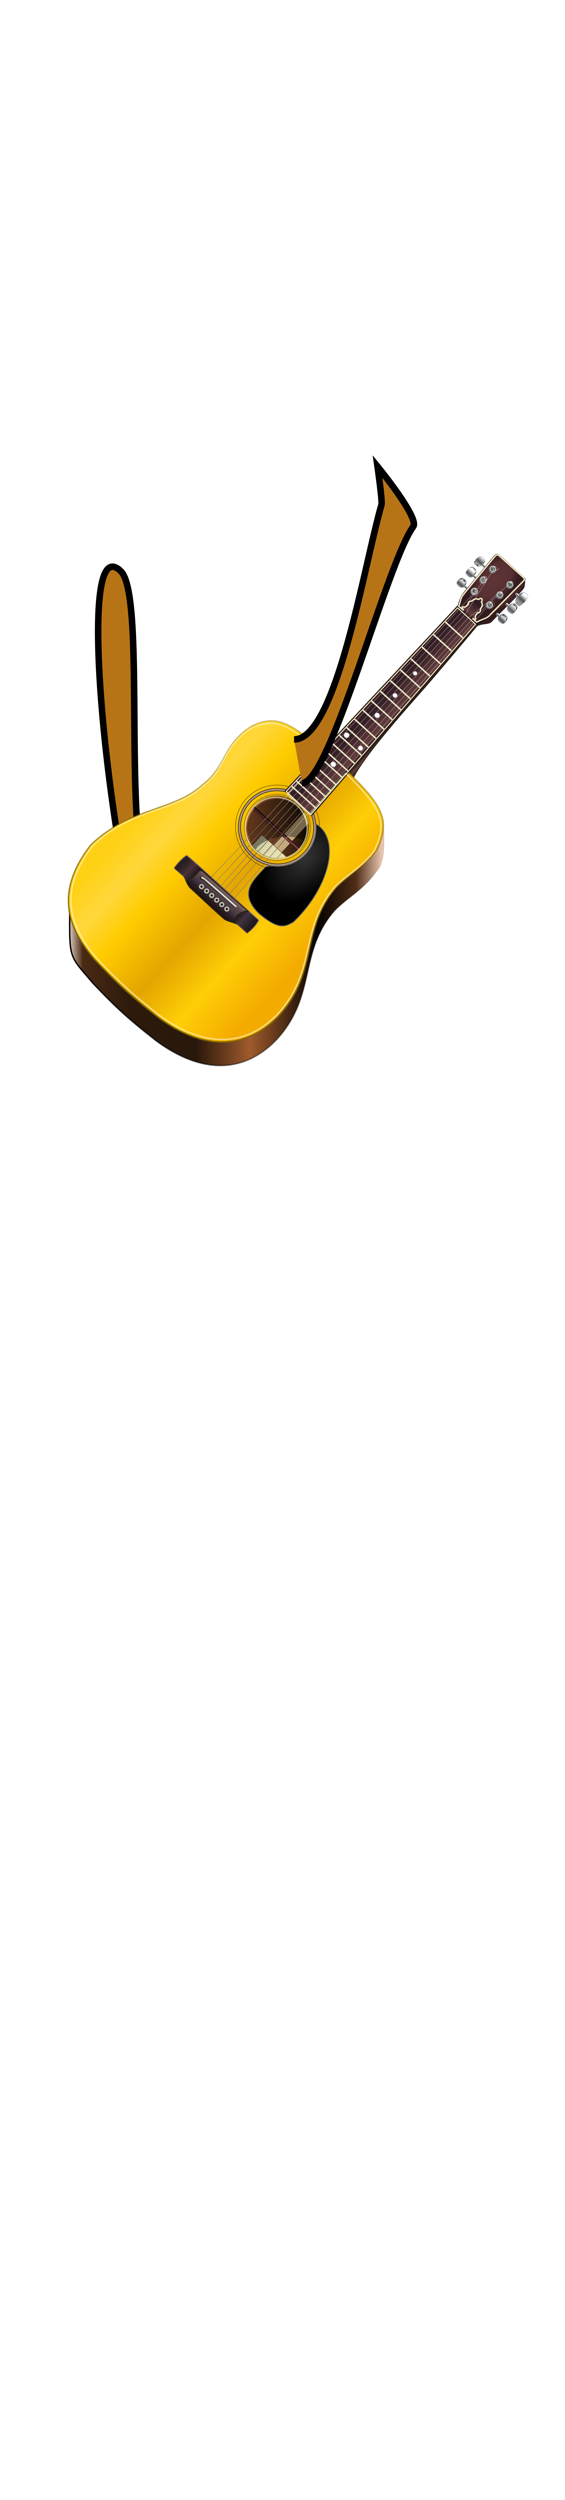 <?xml version="1.0" encoding="utf-8"?>
<svg class="shirt" width="86" height="380" viewBox="202.715 584.407 86.593 380.048" preserveAspectRatio="xMidYMax" xmlns="http://www.w3.org/2000/svg">
  <defs id="svgEditorDefs">
    <path id="svgEditorClosePathDefs" fill="black" style="stroke-width: 0px; stroke: none;" class="clothes"/>
    <style id="style3891" type="text/css">.str0 {stroke:black;stroke-width:0.238}
    .fil0 {fill:black}
    .fil2 {fill:#050707}
    .fil3 {fill:#881846}
    .fil5 {fill:#F6BCD6}
    .fil1 {fill:#F9DD56}
    .fil4 {fill:#FDFCFD}</style>
    <filter id="filter5422">
      <feGaussianBlur id="feGaussianBlur5424" stdDeviation="0.16"/>
    </filter>
    <filter id="filter5643">
      <feGaussianBlur id="feGaussianBlur5645" stdDeviation="0.136"/>
    </filter>
    <filter id="filter5667">
      <feGaussianBlur id="feGaussianBlur5669" stdDeviation="0.146"/>
    </filter>
    <filter id="filter5664">
      <feGaussianBlur id="feGaussianBlur5666" stdDeviation="1.72"/>
    </filter>
    <linearGradient id="linearGradient4852" y2="52.71" gradientUnits="userSpaceOnUse" x2="110.79" y1="52.71" x1="102.23">
      <stop id="stop4443" style="stop-color:#000000" offset="0"/>
      <stop id="stop4445" style="stop-color:#b7c4c8" offset="0.198"/>
      <stop id="stop4447" style="stop-color:#3e4551" offset="0.571"/>
      <stop id="stop4449" style="stop-color:#e2e4e9" offset="0.769"/>
      <stop id="stop4451" style="stop-color:#000000" offset="1"/>
    </linearGradient>
    <linearGradient id="linearGradient4854" y2="52.745" gradientUnits="userSpaceOnUse" x2="110.69" y1="52.745" x1="101.55">
      <stop id="stop4477" style="stop-color:#030405" offset="0"/>
      <stop id="stop4483" style="stop-color:#565656" offset="0.5"/>
      <stop id="stop4479" style="stop-color:#cfcfcf" offset="1"/>
    </linearGradient>
    <linearGradient id="linearGradient4856" y2="56.865" gradientUnits="userSpaceOnUse" x2="105.7" y1="50.128" x1="105.7">
      <stop id="stop4689" style="stop-color:#ffffff" offset="0"/>
      <stop id="stop4691" style="stop-color:#cccccc" offset="0.203"/>
      <stop id="stop4693" style="stop-color:#727272" offset="0.549"/>
      <stop id="stop4695" style="stop-color:#505050" offset="0.778"/>
      <stop id="stop4697" style="stop-color:#929292" offset="1"/>
    </linearGradient>
    <linearGradient id="linearGradient4858" y2="51.09" gradientUnits="userSpaceOnUse" x2="107.13" y1="54.68" x1="107.06">
      <stop id="stop4530" style="stop-color:#7b97b5" offset="0"/>
      <stop id="stop4532" style="stop-color:#565656" offset="0.5"/>
      <stop id="stop4534" style="stop-color:#cfcfcf" offset="1"/>
    </linearGradient>
    <linearGradient id="linearGradient4860" y2="54.063" gradientUnits="userSpaceOnUse" x2="111.94" y1="51.917" x1="111.94">
      <stop id="stop4503" style="stop-color:#ffffff" offset="0"/>
      <stop id="stop4505" style="stop-color:#cccccc" offset="0.304"/>
      <stop id="stop4507" style="stop-color:#727272" offset="0.549"/>
      <stop id="stop4509" style="stop-color:#505050" offset="0.851"/>
      <stop id="stop4511" style="stop-color:#929292" offset="1"/>
    </linearGradient>
    <linearGradient id="linearGradient4866" y2="56.865" gradientUnits="userSpaceOnUse" x2="105.7" y1="50.128" x1="105.7">
      <stop id="stop4465" style="stop-color:#ffffff" offset="0"/>
      <stop id="stop4467" style="stop-color:#cccccc" offset="0.203"/>
      <stop id="stop4469" style="stop-color:#727272" offset="0.549"/>
      <stop id="stop4471" style="stop-color:#505050" offset="0.72"/>
      <stop id="stop4473" style="stop-color:#929292" offset="1"/>
    </linearGradient>
    <linearGradient id="linearGradient4876" y2="51.008" gradientUnits="userSpaceOnUse" x2="105.7" y1="58.323" x1="105.7">
      <stop id="stop4663" style="stop-color:#ffffff" offset="0"/>
      <stop id="stop4665" style="stop-color:#cccccc" offset="0.145"/>
      <stop id="stop4667" style="stop-color:#727272" offset="0.556"/>
      <stop id="stop4669" style="stop-color:#505050" offset="0.793"/>
      <stop id="stop4671" style="stop-color:#929292" offset="1"/>
    </linearGradient>
    <linearGradient id="linearGradient4880" y2="52.198" gradientUnits="userSpaceOnUse" x2="110.83" y1="54.053" x1="110.83">
      <stop id="stop4503" style="stop-color:#ffffff" offset="0"/>
      <stop id="stop4505" style="stop-color:#cccccc" offset="0.304"/>
      <stop id="stop4507" style="stop-color:#727272" offset="0.549"/>
      <stop id="stop4509" style="stop-color:#505050" offset="0.851"/>
      <stop id="stop4511" style="stop-color:#929292" offset="1"/>
    </linearGradient>
    <linearGradient id="linearGradient4886" y2="642.48" gradientUnits="userSpaceOnUse" x2="615.36" y1="642.48" x1="251.4">
      <stop id="stop6219" style="stop-color:#e8d3ca" offset="0"/>
      <stop id="stop6221" style="stop-color:#4a2a14" offset="0.042"/>
      <stop id="stop6223" style="stop-color:#2d1a0b" offset="0.183"/>
      <stop id="stop6225" style="stop-color:#28170b" offset="0.374"/>
      <stop id="stop6227" style="stop-color:#a05a2c" offset="0.533"/>
      <stop id="stop6229" style="stop-color:#050301" offset="0.733"/>
      <stop id="stop6231" style="stop-color:#502d16" offset="0.846"/>
      <stop id="stop6233" style="stop-color:#e9c6af" offset="0.922"/>
      <stop id="stop6236" style="stop-color:#774335;stop-opacity:0" offset="1"/>
    </linearGradient>
    <linearGradient id="linearGradient4888" y2="642.48" gradientUnits="userSpaceOnUse" x2="597.1" y1="642.48" x1="251.4">
      <stop id="stop5678" style="stop-color:#000000" offset="0"/>
      <stop id="stop5680" style="stop-color:#000000;stop-opacity:0" offset="1"/>
    </linearGradient>
    <linearGradient id="linearGradient4890" y2="143.86" gradientUnits="userSpaceOnUse" x2="383.17" gradientTransform="matrix(.676 -.751 .757 .682 83.14 771.5)" y1="183.63" x1="383.17">
      <stop id="stop6051" style="stop-color:#c8c49d" offset="0"/>
      <stop id="stop6057" style="stop-color:#ece7b6" offset="0.35"/>
      <stop id="stop6059" style="stop-color:#b6ab80" offset="0.391"/>
      <stop id="stop6061" style="stop-color:#e6e1b2" offset="0.414"/>
      <stop id="stop6063" style="stop-color:#e4deaf" offset="0.677"/>
      <stop id="stop6235" style="stop-color:#baaf84" offset="0.704"/>
      <stop id="stop6237" style="stop-color:#e2deaf" offset="0.74"/>
      <stop id="stop6053" style="stop-color:#cac69e" offset="1"/>
    </linearGradient>
    <linearGradient id="linearGradient4892" y2="161.91" gradientUnits="userSpaceOnUse" x2="359.88" gradientTransform="matrix(-.678 .749 -.756 -.683 850.4 413.28)" y1="161.91" x1="356.81">
      <stop id="stop6039" style="stop-color:#000000" offset="0"/>
      <stop id="stop6045" style="stop-color:#8a413d" offset="0.5"/>
      <stop id="stop6047" style="stop-color:#9a3f54" offset="0.686"/>
      <stop id="stop6041" style="stop-color:#211a17" offset="1"/>
    </linearGradient>
    <linearGradient id="linearGradient4904" y2="52.71" gradientUnits="userSpaceOnUse" x2="110.79" y1="52.71" x1="102.23">
      <stop id="stop4713" style="stop-color:#000000" offset="0"/>
      <stop id="stop4715" style="stop-color:#b7c4c8" offset="0.125"/>
      <stop id="stop4717" style="stop-color:#3e4551" offset="0.788"/>
      <stop id="stop4719" style="stop-color:#e2e4e9" offset="0.789"/>
      <stop id="stop4721" style="stop-color:#000000" offset="1"/>
    </linearGradient>
    <linearGradient id="linearGradient4918" y2="56.865" gradientUnits="userSpaceOnUse" x2="105.7" y1="48.751" x1="105.7">
      <stop id="stop4701" style="stop-color:#ffffff" offset="0"/>
      <stop id="stop4703" style="stop-color:#cccccc" offset="0.203"/>
      <stop id="stop4705" style="stop-color:#727272" offset="0.623"/>
      <stop id="stop4707" style="stop-color:#505050" offset="0.636"/>
      <stop id="stop4709" style="stop-color:#929292" offset="1"/>
    </linearGradient>
    <linearGradient id="linearGradient4928" y2="49.013" gradientUnits="userSpaceOnUse" x2="104.43" y1="57.986" x1="104.43">
      <stop id="stop4675" style="stop-color:#ffffff" offset="0"/>
      <stop id="stop4677" style="stop-color:#cccccc" offset="0.216"/>
      <stop id="stop4679" style="stop-color:#727272" offset="0.462"/>
      <stop id="stop4681" style="stop-color:#505050" offset="0.592"/>
      <stop id="stop4683" style="stop-color:#929292" offset="1"/>
    </linearGradient>
    <linearGradient id="linearGradient4932" y2="52.134" gradientUnits="userSpaceOnUse" x2="112.97" y1="54.063" x1="112.97">
      <stop id="stop4503" style="stop-color:#ffffff" offset="0"/>
      <stop id="stop4505" style="stop-color:#cccccc" offset="0.304"/>
      <stop id="stop4507" style="stop-color:#727272" offset="0.549"/>
      <stop id="stop4509" style="stop-color:#505050" offset="0.851"/>
      <stop id="stop4511" style="stop-color:#929292" offset="1"/>
    </linearGradient>
    <radialGradient id="radialGradient4936" gradientUnits="userSpaceOnUse" cy="13.548" cx="119.86" gradientTransform="matrix(-.835 .701 -.706 -.84 229.46 -59.157)" r="1.24">
      <stop id="stop6439" style="stop-color:#000000" offset="0"/>
      <stop id="stop6449" style="stop-color:#666666" offset="0.449"/>
      <stop id="stop6441" style="stop-color:#d6d6d6" offset="0.669"/>
      <stop id="stop6443" style="stop-color:#444444" offset="0.862"/>
      <stop id="stop6445" style="stop-color:#595959" offset="0.908"/>
      <stop id="stop6447" style="stop-color:#e1e1e1" offset="1"/>
    </radialGradient>
    <linearGradient id="linearGradient4938" y2="12.721" gradientUnits="userSpaceOnUse" x2="119.69" y1="14.602" x1="119.69">
      <stop id="stop6463" style="stop-color:#252525" offset="0"/>
      <stop id="stop6465" style="stop-color:#252525;stop-opacity:0" offset="1"/>
    </linearGradient>
    <radialGradient id="radialGradient4968" gradientUnits="userSpaceOnUse" cy="13.548" cx="119.86" gradientTransform="matrix(-.835 .701 -.706 -.84 229.46 -59.157)" r="1.24">
      <stop id="stop4516" style="stop-color:#000000" offset="0"/>
      <stop id="stop4518" style="stop-color:#3e3e3e" offset="0.35"/>
      <stop id="stop4520" style="stop-color:#d6d6d6" offset="0.669"/>
      <stop id="stop4522" style="stop-color:#777777" offset="0.792"/>
      <stop id="stop4524" style="stop-color:#717171" offset="0.854"/>
      <stop id="stop4526" style="stop-color:#e1e1e1" offset="1"/>
    </radialGradient>
    <radialGradient id="radialGradient4984" gradientUnits="userSpaceOnUse" cy="13.038" cx="119.53" gradientTransform="matrix(.026 .56 -.613 .029 124.34 -54.092)" r="3.103">
      <stop id="stop4727" style="stop-color:#ffffff" offset="0"/>
      <stop id="stop4729" style="stop-color:#cccccc" offset="0.478"/>
      <stop id="stop4731" style="stop-color:#727272" offset="0.674"/>
      <stop id="stop4733" style="stop-color:#505050" offset="0.803"/>
      <stop id="stop4735" style="stop-color:#929292" offset="1"/>
    </radialGradient>
    <radialGradient id="radialGradient4988" gradientUnits="userSpaceOnUse" cy="13.038" cx="119.53" gradientTransform="matrix(.026 .56 -.613 .029 124.34 -54.092)" r="3.103">
      <stop id="stop6402" style="stop-color:#ffffff" offset="0"/>
      <stop id="stop6408" style="stop-color:#cccccc" offset="0.304"/>
      <stop id="stop6410" style="stop-color:#727272" offset="0.549"/>
      <stop id="stop6412" style="stop-color:#505050" offset="0.72"/>
      <stop id="stop6404" style="stop-color:#929292" offset="1"/>
    </radialGradient>
    <linearGradient id="linearGradient4990" y2="13.012" gradientUnits="userSpaceOnUse" x2="119.39" y1="15.591" x1="119.39">
      <stop id="stop6455" style="stop-color:#000000" offset="0"/>
      <stop id="stop6457" style="stop-color:#000000;stop-opacity:0" offset="1"/>
    </linearGradient>
    <linearGradient id="linearGradient5006" y2="454.55" gradientUnits="userSpaceOnUse" x2="1575.1" gradientTransform="matrix(0 .146 -.147 0 131.33 -2.029)" y1="454.55" x1="1500.3">
      <stop id="stop4334" style="stop-color:#896f6a" offset="0"/>
      <stop id="stop4340" style="stop-color:#5f4d4d" offset="0.209"/>
      <stop id="stop4342" style="stop-color:#493946" offset="0.509"/>
      <stop id="stop4344" style="stop-color:#282129" offset="0.753"/>
      <stop id="stop4336" style="stop-color:#201007" offset="1"/>
    </linearGradient>
    <radialGradient id="radialGradient5012" gradientUnits="userSpaceOnUse" cy="516.51" cx="1545.4" r="10.057">
      <stop id="stop5356" style="stop-color:#000000" offset="0"/>
      <stop id="stop5362" style="stop-color:#000000" offset="0.163"/>
      <stop id="stop5364" style="stop-color:#eceddf" offset="0.657"/>
      <stop id="stop5366" style="stop-color:#7e6d53" offset="0.889"/>
      <stop id="stop5358" style="stop-color:#2d261d" offset="1"/>
    </radialGradient>
    <linearGradient id="linearGradient4023" y2="219.27" gradientUnits="userSpaceOnUse" x2="63.708" gradientTransform="matrix(2.83 2.559 -2.559 2.83 767.55 -71.47)" y1="220.78" x1="63.708">
      <stop id="stop5436" style="stop-color:#28220b" offset="0"/>
      <stop id="stop5438" style="stop-color:#28220b;stop-opacity:0" offset="1"/>
    </linearGradient>
    <radialGradient id="radialGradient4026" gradientUnits="userSpaceOnUse" cy="182.33" cx="84.53" gradientTransform="matrix(3.279 3.101 -4.704 4.975 1132.3 -521.29)" r="14.827">
      <stop id="stop5344" style="stop-color:#333333" offset="0"/>
      <stop id="stop5346" style="stop-color:#000000" offset="1"/>
    </radialGradient>
    <linearGradient id="linearGradient4030" y2="294.83" gradientUnits="userSpaceOnUse" x2="1530" gradientTransform="matrix(-.374 .414 -.417 -.377 1144.4 258.86)" y1="613.62" x1="1530">
      <stop id="stop4356" style="stop-color:#291f22" offset="0"/>
      <stop id="stop4362" style="stop-color:#473338" offset="0.094"/>
      <stop id="stop4364" style="stop-color:#291a21" offset="0.165"/>
      <stop id="stop4366" style="stop-color:#2b1b22" offset="0.513"/>
      <stop id="stop4368" style="stop-color:#2b1c24" offset="0.816"/>
      <stop id="stop4370" style="stop-color:#3f333d" offset="0.871"/>
      <stop id="stop4358" style="stop-color:#1e1618" offset="1"/>
    </linearGradient>
    <linearGradient id="linearGradient4033" y2="216.71" gradientUnits="userSpaceOnUse" x2="61.069" gradientTransform="matrix(2.83 2.559 -2.559 2.83 767.55 -71.47)" y1="228.45" x1="61.069">
      <stop id="stop5428" style="stop-color:#483945" offset="0"/>
      <stop id="stop5430" style="stop-color:#917673" offset="1"/>
    </linearGradient>
    <radialGradient id="radialGradient4088" gradientUnits="userSpaceOnUse" cy="15.303" cx="119.85" gradientTransform="matrix(-1.456 1.61 -2.611 -2.361 1119.5 7.02)" r="1.51">
      <stop id="stop6479" style="stop-color:#000000" offset="0"/>
      <stop id="stop6485" style="stop-color:#333333" offset="0.167"/>
      <stop id="stop6487" style="stop-color:#969696" offset="0.452"/>
      <stop id="stop6481" style="stop-color:#666666;stop-opacity:.1" offset="1"/>
    </radialGradient>
    <linearGradient id="linearGradient4091" y2="16.472" gradientUnits="userSpaceOnUse" x2="119.85" gradientTransform="matrix(1.351 1.222 -1.212 1.341 761.53 -3.06)" y1="14.888" x1="119.85">
      <stop id="stop6491" style="stop-color:#fefefe" offset="0"/>
      <stop id="stop6493" style="stop-color:#252525;stop-opacity:0" offset="1"/>
    </linearGradient>
    <radialGradient id="radialGradient4095" gradientUnits="userSpaceOnUse" cy="15.303" cx="119.85" gradientTransform="matrix(-1.456 1.61 -2.611 -2.361 1090.4 -19.246)" r="1.51">
      <stop id="stop6479" style="stop-color:#000000" offset="0"/>
      <stop id="stop6485" style="stop-color:#333333" offset="0.167"/>
      <stop id="stop6487" style="stop-color:#969696" offset="0.452"/>
      <stop id="stop6481" style="stop-color:#666666;stop-opacity:.1" offset="1"/>
    </radialGradient>
    <linearGradient id="linearGradient4097" y2="16.472" gradientUnits="userSpaceOnUse" x2="119.85" gradientTransform="matrix(1.351 1.222 -1.212 1.341 732.48 -29.326)" y1="14.888" x1="119.85">
      <stop id="stop6491" style="stop-color:#fefefe" offset="0"/>
      <stop id="stop6493" style="stop-color:#252525;stop-opacity:0" offset="1"/>
    </linearGradient>
    <radialGradient id="radialGradient4101" gradientUnits="userSpaceOnUse" cy="15.303" cx="119.85" gradientTransform="matrix(-1.456 1.61 -2.611 -2.361 1107.3 -40.908)" r="1.51">
      <stop id="stop6479" style="stop-color:#000000" offset="0"/>
      <stop id="stop6485" style="stop-color:#333333" offset="0.167"/>
      <stop id="stop6487" style="stop-color:#969696" offset="0.452"/>
      <stop id="stop6481" style="stop-color:#666666;stop-opacity:.1" offset="1"/>
    </radialGradient>
    <linearGradient id="linearGradient4103" y2="16.472" gradientUnits="userSpaceOnUse" x2="119.85" gradientTransform="matrix(1.351 1.222 -1.212 1.341 749.36 -50.988)" y1="14.888" x1="119.85">
      <stop id="stop6491" style="stop-color:#fefefe" offset="0"/>
      <stop id="stop6493" style="stop-color:#252525;stop-opacity:0" offset="1"/>
    </linearGradient>
    <radialGradient id="radialGradient4107" gradientUnits="userSpaceOnUse" cy="15.303" cx="119.85" gradientTransform="matrix(-1.456 1.61 -2.611 -2.361 1139.1 -12.281)" r="1.51">
      <stop id="stop6479" style="stop-color:#000000" offset="0"/>
      <stop id="stop6485" style="stop-color:#333333" offset="0.167"/>
      <stop id="stop6487" style="stop-color:#969696" offset="0.452"/>
      <stop id="stop6481" style="stop-color:#666666;stop-opacity:.1" offset="1"/>
    </radialGradient>
    <linearGradient id="linearGradient4109" y2="16.472" gradientUnits="userSpaceOnUse" x2="119.85" gradientTransform="matrix(1.351 1.222 -1.212 1.341 781.13 -22.361)" y1="14.888" x1="119.85">
      <stop id="stop6491" style="stop-color:#fefefe" offset="0"/>
      <stop id="stop6493" style="stop-color:#252525;stop-opacity:0" offset="1"/>
    </linearGradient>
    <radialGradient id="radialGradient4113" gradientUnits="userSpaceOnUse" cy="15.303" cx="119.85" gradientTransform="matrix(-1.456 1.61 -2.611 -2.361 1158.3 -31.938)" r="1.51">
      <stop id="stop6479" style="stop-color:#000000" offset="0"/>
      <stop id="stop6485" style="stop-color:#333333" offset="0.167"/>
      <stop id="stop6487" style="stop-color:#969696" offset="0.452"/>
      <stop id="stop6481" style="stop-color:#666666;stop-opacity:.1" offset="1"/>
    </radialGradient>
    <linearGradient id="linearGradient4115" y2="16.472" gradientUnits="userSpaceOnUse" x2="119.85" gradientTransform="matrix(1.351 1.222 -1.212 1.341 800.35 -42.019)" y1="14.888" x1="119.85">
      <stop id="stop6491" style="stop-color:#fefefe" offset="0"/>
      <stop id="stop6493" style="stop-color:#252525;stop-opacity:0" offset="1"/>
    </linearGradient>
    <radialGradient id="radialGradient4119" gradientUnits="userSpaceOnUse" cy="15.303" cx="119.85" gradientTransform="matrix(-1.456 1.61 -2.611 -2.361 1125.5 -61.391)" r="1.51">
      <stop id="stop6479" style="stop-color:#000000" offset="0"/>
      <stop id="stop6485" style="stop-color:#333333" offset="0.167"/>
      <stop id="stop6487" style="stop-color:#969696" offset="0.452"/>
      <stop id="stop6481" style="stop-color:#666666;stop-opacity:.1" offset="1"/>
    </radialGradient>
    <linearGradient id="linearGradient4121" y2="16.472" gradientUnits="userSpaceOnUse" x2="119.85" gradientTransform="matrix(1.351 1.222 -1.212 1.341 767.55 -71.472)" y1="14.888" x1="119.85">
      <stop id="stop6491" style="stop-color:#fefefe" offset="0"/>
      <stop id="stop6493" style="stop-color:#252525;stop-opacity:0" offset="1"/>
    </linearGradient>
    <radialGradient id="radialGradient4126" gradientUnits="userSpaceOnUse" cy="28.002" cx="128.99" gradientTransform="matrix(1.389 1.18 -2.071 2.438 792.77 -103.33)" r="20.177">
      <stop id="stop4307" style="stop-color:#603538" offset="0"/>
      <stop id="stop4313" style="stop-color:#573032" offset="0.616"/>
      <stop id="stop4309" style="stop-color:#341c1e" offset="1"/>
    </radialGradient>
    <radialGradient id="radialGradient4143" gradientUnits="userSpaceOnUse" cy="163.28" cx="38.923" gradientTransform="matrix(-1.353 1.497 -.902 -.816 1104.1 211.42)" r="35.467">
      <stop id="stop6614" style="stop-color:#432527" offset="0"/>
      <stop id="stop6620" style="stop-color:#2f1c22" offset="0.5"/>
      <stop id="stop6622" style="stop-color:#643d3d" offset="0.828"/>
      <stop id="stop6616" style="stop-color:#000000" offset="1"/>
    </radialGradient>
    <linearGradient id="linearGradient4145" y2="163.28" gradientUnits="userSpaceOnUse" x2="75.217" gradientTransform="matrix(-1.212 1.341 -1.351 -1.222 1172 283.8)" y1="163.28" x1="4.283">
      <stop id="stop4317" style="stop-color:#28220b" offset="0"/>
      <stop id="stop4319" style="stop-color:#28220b;stop-opacity:0" offset="1"/>
    </linearGradient>
    <linearGradient id="linearGradient4148" y2="204.69" gradientUnits="userSpaceOnUse" x2="152.54" gradientTransform="matrix(1.351 1.222 -1.212 1.341 767.55 -71.472)" y1="204.69" x1="113.59">
      <stop id="stop4387" style="stop-color:#432527" offset="0"/>
      <stop id="stop4389" style="stop-color:#2f1c22" offset="0.274"/>
      <stop id="stop4391" style="stop-color:#643d3d" offset="0.799"/>
      <stop id="stop4393" style="stop-color:#000000" offset="1"/>
    </linearGradient>
    <linearGradient id="linearGradient4154" y2="209.81" gradientUnits="userSpaceOnUse" x2="117.87" gradientTransform="matrix(2.83 2.559 -2.559 2.83 767.55 -71.47)" y1="209.81" x1="9.352">
      <stop id="stop5244" style="stop-color:#ffd116" offset="0"/>
      <stop id="stop5250" style="stop-color:#ffd73b" offset="0.143"/>
      <stop id="stop5252" style="stop-color:#ffcc00" offset="0.297"/>
      <stop id="stop5254" style="stop-color:#e3a500" offset="0.543"/>
      <stop id="stop5256" style="stop-color:#ffce06" offset="0.763"/>
      <stop id="stop5246" style="stop-color:#f4ab00" offset="1"/>
    </linearGradient>
    <linearGradient id="linearGradient4156" y2="463.49" gradientUnits="userSpaceOnUse" x2="452.55" gradientTransform="matrix(1.789 0 0 1.789 -352.64 -410.68)" y1="739.49" x1="402.66">
      <stop id="stop5670" style="stop-color:#806600" offset="0"/>
      <stop id="stop5672" style="stop-color:#806600;stop-opacity:.31" offset="1"/>
    </linearGradient>
    <linearGradient id="linearGradient4167" y2="204.69" gradientUnits="userSpaceOnUse" x2="152.54" gradientTransform="matrix(1.351 1.222 -1.212 1.341 785.93 -66.522)" y1="204.69" x1="113.59">
      <stop id="stop5976" style="stop-color:#432527" offset="0"/>
      <stop id="stop5978" style="stop-color:#2f1c22" offset="0.719"/>
      <stop id="stop5980" style="stop-color:#643d3d" offset="0.788"/>
      <stop id="stop5982" style="stop-color:#000000" offset="1"/>
    </linearGradient>
    <radialGradient id="radialGradient4170" gradientUnits="userSpaceOnUse" cy="25.342" cx="132.24" gradientTransform="matrix(1.351 1.222 -2.071 2.29 801.56 -92.159)" r="20.177">
      <stop id="stop4307" style="stop-color:#603538" offset="0"/>
      <stop id="stop4313" style="stop-color:#573032" offset="0.616"/>
      <stop id="stop4309" style="stop-color:#341c1e" offset="1"/>
    </radialGradient>
  </defs>
  <rect id="svgEditorBackground" x="202.715" y="584.431" width="86.593" height="115.809" style="fill: none; stroke: none;" class="clothes"/>
  <rect id="rect-1" x="-403.988" y="499.579" width="1300" height="550" style="fill: none; stroke: none;" class="clothes"/>
  <g transform="matrix(0.248, 0, 0, 0.244, 224.258, 664.985)"/>
  <path d="M 215.064 726.777 C 215.064 711.297 225.93 661.325 230.534 670.557 C 232.888 675.275 218.931 706.265 218.931 717.087" style="stroke: rgb(0, 0, 0); fill: rgb(183, 116, 22);" transform="matrix(0.947, -0.32, 0.32, 0.947, -211.649, 108.031)"/>
  <g transform="matrix(0.08, 0, 0, 0.08, 205.441, 661.23)">
    <g id="g4589" transform="matrix(1.351 1.222 -1.212 1.341 771.08 -77.836)">
      <g id="g4536">
        <path id="path4325" style="fill-rule:evenodd;stroke:url(#linearGradient4854);stroke-width:0.3;fill:url(#linearGradient4852)" d="m103.66 48.437c0.63-0.53 4.51-0.42 5.34-0.009 2.21 1.77 2.96 7.738-0.52 8.63-1.03 0.453-2.96 0.491-4.82 0-1.45-0.26-1.68-1.17-1.86-1.948-0.31-2.466 0-5.606 1.86-6.673z"/>
        <path id="path4323" style="fill-rule:evenodd;stroke:url(#linearGradient4858);stroke-width:0.3;fill:url(#linearGradient4856)" d="m103.46 50.531c1.27-0.384 4.09-0.314 4.92 0.098 1.93 0.939 1.65 5.813 0.1 6.429-1.03 0.453-2.96 0.491-4.82 0-1.45-0.26-1.68-1.17-1.86-1.948-0.31-2.466-0.2-3.511 1.66-4.579z"/>
        <path id="rect4327" style="fill-rule:evenodd;stroke:#adadad;stroke-width:.111;fill:url(#linearGradient4860)" d="m111.5 51.612h1.58c0.85 0 1.54 0.551 1.54 1.408 0 0.856-0.69 1.373-1.54 1.373h-1.58c-1.1 0-1.51-0.517-1.51-1.373 0-0.857 0.48-1.408 1.51-1.408z"/>
      </g>
      <g id="g4541" transform="translate(-.138 -14.466)">
        <path id="path4543" style="fill-rule:evenodd;stroke:url(#linearGradient4854);stroke-width:0.3;fill:url(#linearGradient4852)" d="m103.66 47.197c0.63-0.53 4.51-0.42 5.34-0.009 2.21 1.77 2.96 8.978-0.52 9.87-1.03 0.453-2.96 0.491-4.82 0-1.45-0.26-1.68-1.17-1.86-1.948-0.31-2.466 0-6.846 1.86-7.913z"/>
        <path id="path4545" style="fill-rule:evenodd;stroke:url(#linearGradient4858);stroke-width:0.3;fill:url(#linearGradient4866)" d="m103.46 48.12c1.27-0.384 4.09-0.314 4.92 0.098 1.93 0.939 1.65 8.224 0.1 8.84-1.03 0.453-2.96 0.491-4.82 0-1.45-0.26-1.68-1.17-1.86-1.948-0.31-2.466-0.2-5.922 1.66-6.99z"/>
        <path id="path4547" style="fill-rule:evenodd;stroke:#adadad;stroke-width:.111;fill:url(#linearGradient4860)" d="m111.5 51.612h1.58c0.85 0 1.54 0.551 1.54 1.408 0 0.856-0.69 1.373-1.54 1.373h-1.58c-1.1 0-1.51-0.517-1.51-1.373 0-0.857 0.48-1.408 1.51-1.408z"/>
      </g>
      <g id="g4559" transform="matrix(1 0 0 -1 -.827 76.696)">
        <path id="path4561" style="fill-rule:evenodd;stroke:url(#linearGradient4854);stroke-width:0.3;fill:url(#linearGradient4852)" d="m103.31 48.437c0.63-0.53 4.52-0.42 5.35-0.009 2.2 1.77 3.17 9.047-0.32 9.939-1.03 0.453-2.82 0.147-4.68-0.344-1.45-0.26-1.68-2.135-1.86-2.913-0.31-2.466-0.35-5.606 1.51-6.673z"/>
        <path id="path4563" style="fill-rule:evenodd;stroke:url(#linearGradient4858);stroke-width:0.3;fill:url(#linearGradient4876)" d="m103.19 50.049c1.26-0.384 4.09-0.314 4.92 0.097 1.93 0.94 1.92 7.674 0.37 8.29-1.03 0.453-2.96 0.491-4.82 0-1.45-0.26-1.68-2.548-1.86-3.326-0.31-2.466-0.47-3.994 1.39-5.061z"/>
        <path id="path4565" style="fill-rule:evenodd;stroke:#adadad;stroke-width:.111;fill:url(#linearGradient4880)" d="m111.5 51.612h1.58c0.85 0 1.54 0.551 1.54 1.408 0 0.856-0.69 1.373-1.54 1.373h-1.58c-1.1 0-1.51-0.517-1.51-1.373 0-0.857 0.48-1.408 1.51-1.408z"/>
      </g>
    </g>
    <path id="path5984" style="fill-rule:evenodd;fill:url(#radialGradient4170)" d="m925.85 82.903c-2.64-1.903-5.06-1.118-6.95 0.557-19.76 23.99-46.37 55.55-59.28 71.96-5.94 7.38-5.88 16.27-9.62 24.83l8.19 7.41c-3.79-5.07-3.25-6.8-0.15-6.53 26.63-42.13 44.87 11.3 26.93 10.96-2.68 3.57-13.28 7.63-11.47 10.09 0.58 3.06 6.33 3.41 0.91 0.15l5.19 3.58c9.19-5.66 23.94-2.5 29.16-9.41 21.18-21.99 49.68-48.77 60.7-63.14 1.62-1.27 3.74-15.8 1.95-17.5l-45.56-32.957z"/>
    <path id="path5969" style="fill-rule:evenodd;stroke:#28220b;stroke-width:1.27;fill:url(#linearGradient4167)" d="m636.02 513.07c6.93-37.9 112.36-154.24 139.75-185.41 23.25-26.46 88.41-103.41 104.12-122.88l-8.08-10.52-281.4 281.21 45.61 37.6z"/>
    <g id="g5548" transform="matrix(1.789 0 0 1.789 -352.64 -410.68)">
      <path id="path4049" style="fill-rule:evenodd;stroke:url(#linearGradient4888);stroke-width:1.493;fill:url(#linearGradient4886)" d="m466.72 470.62c-7.02-0.01-14.36 2.06-22.69 6.63-30.45 20.61-24.8 41.24-50.53 61.44-31.5 29.14-97.38 48.94-140.69 90.41 0 73.44-3.63 63.72 24.41 96.71 27.75 29.49 41.62 41.1 67.59 61.6 50.98 38 96.25 34.1 129.97-1.1 42.94-47.26 22.89-92.37 61.44-137.19 12.13-12.85 29.95-21.99 43.06-39.59 5.29-7.26 13.14-10.36 8.93-59.09l-63.27-45.66c-24.52-20.41-40.29-34.1-58.22-34.16z"/>
      <g id="g5543">
        <path id="path4041" d="m66.96 151.3c-0.897-0.15-1.817-0.23-2.759-0.23s-1.867 0.08-2.765 0.23l-0.53 47.42c0.897 0.16 1.822 0.24 2.764 0.24s1.863-0.08 2.76-0.24l0.53-47.42z" style="fill-rule:evenodd;filter:url(#filter5643);stroke:#28220b;stroke-width:.2;fill:#c5a97b" transform="matrix(1.582 1.431 -1.431 1.582 624.3 214.65)"/>
        <path id="path4043" style="fill-rule:evenodd;stroke:#28220b;stroke-width:.313px;fill:url(#linearGradient4890)" d="m441.08 586.93l38.61 34.78 13.64-15.14c0.54-2.47 1.04-4.3 1.02-6.82l-35.79-32.23-17.48 19.41z"/>
        <path id="path4045" style="fill-rule:evenodd;stroke:#28220b;stroke-width:.314;fill:url(#linearGradient4892)" d="m520.04 605.47c0.26-1.21 0.45-2.44 0.57-3.67l-71.4-65.58c-1.21 0.25-2.41 0.56-3.59 0.93l74.42 68.32z"/>
      </g>
    </g>
    <path id="path5622" style="opacity:.631;filter:url(#filter5664);fill-rule:evenodd;fill:#000000" transform="matrix(1.789 0 0 1.789 -352.64 -410.68)" d="m474.62 529.28c-17.64 0-31.96 14.33-31.96 31.97 0 5.4 5.85 20.51 8.22 24.97 1.72-10.26 21.76-16.24 28.15-16.66 6.24-0.42 26.88-0.5 27.75 9.6 1.48-3.68-0.19-13.7-0.19-17.91 0-17.64-14.32-31.97-31.97-31.97z"/>
    <path id="path3338" style="fill-rule:evenodd;stroke:url(#linearGradient4156);stroke-width:2.671;fill:url(#linearGradient4154)" d="m632.08 483.51l-70.65 79.49-42.99-38.88 71.41-76.68c-61-50.79-91.75-78.27-144.71-49.23-54.47 36.87-44.39 73.78-90.41 109.91-56.33 52.12-137.6 41.94-215.07 116.1-70.599 91.07-43.064 159.54 7.09 218.56 49.63 52.75 74.46 73.53 120.91 110.18 91.17 67.94 172.13 61.04 232.44-1.94 76.8-84.54 40.97-165.25 109.92-245.4 21.69-22.99 53.56-39.35 77.02-70.84 30.93-60.38 6.81-90.13-54.96-151.27zm-94.98 62.51c24.74 22.37 26.8 60.42 4.61 84.96s-60.26 26.3-85 3.93c-24.74-22.38-26.81-60.43-4.61-84.97 22.19-24.54 60.26-26.3 85-3.92z"/>
    <path id="path4122" style="stroke:#000000;stroke-width:.697px;fill:none" d="m1319.3 449.69a100.3 100.3 0 1 1 -200.6 0 100.3 100.3 0 1 1 200.6 0z" transform="matrix(-.536 .593 -.598 -.541 1419.9 110.48)"/>
    <path id="path4116" style="stroke:#28220b;stroke-width:.888px;fill:none" d="m1319.3 449.69a100.3 100.3 0 1 1 -200.6 0 100.3 100.3 0 1 1 200.6 0z" transform="matrix(-.421 .466 -.47 -.425 1221.8 213.46)"/>
    <path id="path4120" style="fill-rule:evenodd;stroke:#28220b;stroke-width:1.089;fill:#b09280" d="m552.37 640.63c27.45-30.36 24.9-77.52-5.7-105.2-30.6-27.67-77.8-25.49-105.25 4.86-27.45 30.36-24.88 77.52 5.73 105.2 30.6 27.67 77.77 25.49 105.22-4.86zm-3.37-3.05c-25.81 28.54-70.04 30.57-98.82 4.55-28.77-26.02-31.19-70.23-5.38-98.78 25.81-28.54 70.06-30.58 98.83-4.56 28.78 26.02 31.18 70.25 5.37 98.79z"/>
    <path id="path4124" style="fill-rule:evenodd;stroke:#28220b;stroke-width:1.27;fill:url(#linearGradient4148)" d="m562.77 568.39l316.41-366.44-37.75-34.14-329.51 352.92 50.85 47.66z"/>
    <path id="path6280" style="fill-rule:evenodd;stroke:url(#linearGradient4145);stroke-width:.56px;fill:url(#radialGradient4143)" d="m970.46 119.06c3.07-3.78 1.97-4.66-0.64-7.24l-44.81-40.517c-4.43-3.353-6.05-5.442-11.64-1.469-48.98 59.776-52.59 61.536-63 76.536-7.52 14.28-5.8 18.16-8.94 21.44l37.75 34.14 0.81-1.65 21.3-10.09c25.69-23.77 46.11-47.43 69.17-71.15z"/>
    <path id="path4345" style="stroke:#fff6d5;stroke-width:1.746;fill:none" d="m561.56 566.09l315.55-364.34-34.57-31.26-328.21 351.22 47.23 44.38z"/>
    <g id="g4603" transform="matrix(-1.351 -1.222 -1.212 1.341 1136.1 250.14)">
      <g id="g4605">
        <path id="path4607" style="fill-rule:evenodd;stroke:url(#linearGradient4854);stroke-width:0.3;fill:url(#linearGradient4904)" d="m103.66 48.437c0.63-0.53 4.51-0.42 5.34-0.009 2.21 1.77 2.96 7.738-0.52 8.63-1.03 0.453-2.96 0.491-4.82 0-1.45-0.26-1.68-1.17-1.86-1.948-0.31-2.466 0-5.606 1.86-6.673z"/>
        <path id="path4609" style="fill-rule:evenodd;stroke:url(#linearGradient4858);stroke-width:0.3;fill:url(#linearGradient4866)" d="m103.46 50.531c1.27-0.384 4.09-0.314 4.92 0.098 1.93 0.939 1.65 5.813 0.1 6.429-1.03 0.453-2.96 0.491-4.82 0-1.45-0.26-1.68-1.17-1.86-1.948-0.31-2.466-0.2-3.511 1.66-4.579z"/>
        <path id="path4611" style="fill-rule:evenodd;stroke:#adadad;stroke-width:.111;fill:url(#linearGradient4860)" d="m111.5 51.612h1.58c0.85 0 1.54 0.551 1.54 1.408 0 0.856-0.69 1.373-1.54 1.373h-1.58c-1.1 0-1.51-0.517-1.51-1.373 0-0.857 0.48-1.408 1.51-1.408z"/>
      </g>
      <g id="g4613" transform="translate(-.138 -14.466)">
        <path id="path4615" style="fill-rule:evenodd;stroke:url(#linearGradient4854);stroke-width:0.3;fill:url(#linearGradient4852)" d="m103.66 47.197c0.63-0.53 4.17-0.213 5 0.198 2.2 1.77 3.3 8.771-0.18 9.663-1.03 0.453-2.96 0.491-4.82 0-1.45-0.26-1.68-1.17-1.86-1.948-0.31-2.466 0-6.846 1.86-7.913z"/>
        <path id="path4617" style="fill-rule:evenodd;stroke:url(#linearGradient4858);stroke-width:0.3;fill:url(#linearGradient4918)" d="m103.46 49.291c1.27-0.384 4.09-0.314 4.92 0.098 1.93 0.939 1.65 7.053 0.1 7.669-1.03 0.453-2.41 0.491-4.27 0-1.45-0.26-1.95-0.688-2.13-1.466-0.31-2.466-0.48-5.233 1.38-6.301z"/>
        <path id="path4619" style="fill-rule:evenodd;stroke:#adadad;stroke-width:.111;fill:url(#linearGradient4860)" d="m111.5 51.612h1.58c0.85 0 1.54 0.551 1.54 1.408 0 0.856-0.69 1.373-1.54 1.373h-1.58c-1.1 0-1.51-0.517-1.51-1.373 0-0.857 0.48-1.408 1.51-1.408z"/>
      </g>
      <g id="g4621" transform="matrix(1 0 0 -1 -.827 76.696)">
        <path id="path4623" style="fill-rule:evenodd;stroke:url(#linearGradient4854);stroke-width:0.3;fill:url(#linearGradient4852)" d="m103.31 45.806c0.63-0.53 4.52-0.42 5.35-0.008 2.82 1.701 3.72 13.055-0.66 14.291-1.04 0.453-2.48-1.575-4.34-2.066-1.45-0.26-1.68-2.135-1.86-2.913-0.31-2.466-0.35-8.236 1.51-9.304z"/>
        <path id="path4625" style="fill-rule:evenodd;stroke:url(#linearGradient4858);stroke-width:0.3;fill:url(#linearGradient4928)" d="m103.19 46.542c1.26-0.384 4.09-0.314 4.92 0.097 1.93 0.94 1.92 12.74 0.37 13.356-1.03 0.453-2.96 0.491-4.82 0-1.45-0.26-1.68-4.107-1.86-4.885-0.31-2.466-0.47-7.501 1.39-8.568z"/>
        <path id="path4627" style="fill-rule:evenodd;stroke:#adadad;stroke-width:.111;fill:url(#linearGradient4932)" d="m111.5 51.612h1.58c0.85 0 1.54 0.551 1.54 1.408 0 0.856-0.69 1.373-1.54 1.373h-1.58c-1.1 0-1.51-0.517-1.51-1.373 0-0.857 0.48-1.408 1.51-1.408z"/>
      </g>
    </g>
    <path id="path6344" style="fill-rule:evenodd;stroke:#efe7c4;stroke-width:2.722;fill:url(#radialGradient4126)" d="m921.85 70.403c-2.64-1.903-5.06-1.118-6.95 0.557-19.76 23.986-48.49 58.02-61.4 74.43-5.94 7.39-5.18 13.45-8.92 22.01l9.61 7.76c-3.79-5.07-3.25-6.8-0.15-6.53 2.62 1.55 5.95-2.02 9.24-5.05-1.18-3.99 1.56-5.61 6.21-6.1 3.6-2.14 5.92-6.08 13.33-3.11 1.69-1.08 4.08-2.93 5.92-1.27 2.12 1.98 0.39 4.37-0.52 6.16 3.71 7.08-0.02 9.73-1.79 13.53-0.03 4.68-1.37 7.57-5.46 6.8-2.68 3.57-5.86 7.28-4.05 9.74 0.58 3.05-0.38 4.47-5.81 1.21l8.2 7.4c9.19-5.66 20.23-7.03 25.45-13.94l64.94-65.97c1.62-1.27 0.56-4.13-1.23-5.83l-46.62-41.797z"/>
    <path id="path6381" style="fill-rule:evenodd;stroke:#b3b3b3;stroke-width:.356;fill:#ffffff" d="m134.47 153.38a2.204 2.204 0 1 1 -4.41 0 2.204 2.204 0 1 1 4.41 0z" transform="matrix(1.52 1.375 -1.364 1.508 664.69 25.805)"/>
    <path id="path6387" style="fill-rule:evenodd;stroke:url(#linearGradient4938);stroke-width:.012;fill:url(#radialGradient4936)" d="m121.1 13.682a1.24 1.178 0 1 1 -2.48 0 1.24 1.178 0 1 1 2.48 0z" transform="matrix(4.505 4.074 -4.041 4.468 424.95 -452.36)"/>
    <path id="rect6389" style="fill-rule:evenodd;stroke:url(#linearGradient4121);stroke-width:.091;fill:url(#radialGradient4119)" d="m912.76 93.083l0.47 0.424c0.61 0.549 0.14 1.013-0.4 1.616-0.69 1.058-1.38 1.869-0.81 3.325-0.92 1.018-2.6 0.543-3.21-0.007l-0.47-0.423c-0.61-0.549-1.27-2.112-0.4-3.261 1.57 0.742 2.28-0.39 3.3-1.072 0.54-0.603 0.91-1.151 1.52-0.602z"/>
    <path id="path4769" style="fill-rule:evenodd;stroke:url(#linearGradient4938);stroke-width:.012;fill:url(#radialGradient4936)" d="m121.1 13.682a1.24 1.178 0 1 1 -2.48 0 1.24 1.178 0 1 1 2.48 0z" transform="matrix(4.505 4.074 -4.041 4.468 457.75 -422.91)"/>
    <path id="path4771" style="fill-rule:evenodd;stroke:url(#linearGradient4115);stroke-width:.091;fill:url(#radialGradient4113)" d="m945.56 122.54l0.47 0.42c0.61 0.55 0.14 1.01-0.4 1.62-0.69 1.05-1.38 1.86-0.81 3.32-0.92 1.02-2.6 0.54-3.21-0.01l-0.47-0.42c-0.61-0.55-1.27-2.11-0.4-3.26 1.56 0.74 2.28-0.39 3.3-1.07 0.54-0.61 0.91-1.15 1.52-0.6z"/>
    <path id="path4751" style="fill-rule:evenodd;stroke:url(#linearGradient4938);stroke-width:.012;fill:url(#radialGradient4936)" d="m121.1 13.682a1.24 1.178 0 1 1 -2.48 0 1.24 1.178 0 1 1 2.48 0z" transform="matrix(4.505 4.074 -4.041 4.468 438.53 -403.25)"/>
    <path id="path4753" style="fill-rule:evenodd;stroke:url(#linearGradient4109);stroke-width:.091;fill:url(#radialGradient4107)" d="m926.35 142.19l0.47 0.43c0.6 0.55 0.14 1.01-0.4 1.61-0.69 1.06-1.38 1.87-0.81 3.33-0.92 1.02-2.61 0.54-3.21-0.01l-0.47-0.42c-0.61-0.55-1.27-2.11-0.4-3.26 1.56 0.74 2.28-0.39 3.3-1.07 0.54-0.61 0.91-1.16 1.52-0.61z"/>
    <path id="path6544" style="fill-rule:evenodd;stroke:url(#linearGradient4938);stroke-width:.012;fill:url(#radialGradient4936)" d="m121.1 13.682a1.24 1.178 0 1 1 -2.48 0 1.24 1.178 0 1 1 2.48 0z" transform="matrix(4.505 4.074 -4.041 4.468 406.76 -431.88)"/>
    <path id="path6546" style="fill-rule:evenodd;stroke:url(#linearGradient4103);stroke-width:.091;fill:url(#radialGradient4101)" d="m894.58 113.57l0.46 0.42c0.61 0.55 0.15 1.01-0.4 1.62-0.68 1.05-1.37 1.87-0.8 3.32-0.92 1.02-2.61 0.54-3.22-0.01l-0.46-0.42c-0.61-0.55-1.27-2.11-0.4-3.26 1.56 0.74 2.28-0.39 3.29-1.07 0.55-0.6 0.92-1.15 1.53-0.6z"/>
    <path id="path6564" style="fill-rule:evenodd;stroke:url(#linearGradient4938);stroke-width:.012;fill:url(#radialGradient4968)" d="m121.1 13.682a1.24 1.178 0 1 1 -2.48 0 1.24 1.178 0 1 1 2.48 0z" transform="matrix(4.505 4.074 -4.041 4.468 389.88 -410.22)"/>
    <path id="path6566" style="fill-rule:evenodd;stroke:url(#linearGradient4097);stroke-width:.091;fill:url(#radialGradient4095)" d="m877.69 135.23l0.47 0.42c0.61 0.55 0.15 1.02-0.4 1.62-0.68 1.06-1.37 1.87-0.8 3.32-0.92 1.02-2.61 0.55-3.22 0l-0.47-0.43c-0.6-0.55-1.26-2.11-0.39-3.26 1.56 0.74 2.28-0.39 3.29-1.07 0.55-0.6 0.92-1.15 1.52-0.6z"/>
    <path id="path6584" style="fill-rule:evenodd;stroke:url(#linearGradient4938);stroke-width:.012;fill:url(#radialGradient4936)" d="m121.1 13.682a1.24 1.178 0 1 1 -2.48 0 1.24 1.178 0 1 1 2.48 0z" transform="matrix(4.505 4.074 -4.041 4.468 418.93 -383.95)"/>
    <path id="path6586" style="fill-rule:evenodd;stroke:url(#linearGradient4091);stroke-width:.091;fill:url(#radialGradient4088)" d="m906.74 161.49l0.47 0.43c0.6 0.55 0.14 1.01-0.4 1.61-0.69 1.06-1.38 1.87-0.81 3.33-0.92 1.02-2.61 0.54-3.21-0.01l-0.47-0.42c-0.61-0.55-1.27-2.11-0.4-3.26 1.56 0.74 2.28-0.39 3.3-1.07 0.54-0.61 0.91-1.15 1.52-0.61z"/>
    <path id="path6602" style="fill-rule:evenodd;stroke:#b3b3b3;stroke-width:.356;fill:#ffffff" d="m134.47 153.38a2.204 2.204 0 1 1 -4.41 0 2.204 2.204 0 1 1 4.41 0z" transform="matrix(1.677 1.516 -1.504 1.663 638.86 -41.458)"/>
    <path id="path6604" style="fill-rule:evenodd;stroke:#b3b3b3;stroke-width:.356;fill:#ffffff" d="m134.47 153.38a2.204 2.204 0 1 1 -4.41 0 2.204 2.204 0 1 1 4.41 0z" transform="matrix(1.599 1.446 -1.434 1.586 696.92 -58.313)"/>
    <path id="path6606" style="fill-rule:evenodd;stroke:#b3b3b3;stroke-width:.356;fill:#ffffff" d="m134.47 153.38a2.204 2.204 0 1 1 -4.41 0 2.204 2.204 0 1 1 4.41 0z" transform="matrix(1.442 1.304 -1.294 1.431 730.49 -53.878)"/>
    <path id="path6608" style="fill-rule:evenodd;stroke:#b3b3b3;stroke-width:.356;fill:#ffffff" d="m134.47 153.38a2.204 2.204 0 1 1 -4.41 0 2.204 2.204 0 1 1 4.41 0z" transform="matrix(1.286 1.163 -1.153 1.276 767.9 -53.69)"/>
    <path id="path6610" style="fill-rule:evenodd;stroke:#b3b3b3;stroke-width:.356;fill:#ffffff" d="m134.47 153.38a2.204 2.204 0 1 1 -4.41 0 2.204 2.204 0 1 1 4.41 0z" transform="matrix(1.638 1.481 -1.469 1.624 613.17 24.846)"/>
    <rect id="rect4334" style="fill-rule:evenodd;stroke:#aca793;stroke-width:.726;fill:#fff6d5" transform="rotate(42.123)" ry="1.245" height="2.49" width="47.695" y="-404.16" x="738.24"/>
    <rect id="rect4336" style="fill-rule:evenodd;stroke:#aca793;stroke-width:.726;fill:#fff6d5" transform="rotate(42.123)" ry="1.245" height="2.49" width="47.695" y="-371.04" x="738.24"/>
    <rect id="rect4338" style="fill-rule:evenodd;stroke:#aca793;stroke-width:.745;fill:#fff6d5" transform="rotate(42.123)" ry="1.235" height="2.471" width="50.688" y="-338.66" x="737.25"/>
    <rect id="rect4341" style="fill-rule:evenodd;stroke:#aca793;stroke-width:.749;fill:#fff6d5" transform="rotate(42.123)" ry="1.234" height="2.467" width="51.187" y="-307.53" x="736.75"/>
    <rect id="rect4343" style="fill-rule:evenodd;stroke:#aca793;stroke-width:.761;fill:#fff6d5" transform="rotate(42.123)" ry="1.228" height="2.455" width="53.182" y="-278.39" x="736"/>
    <rect id="rect4345" style="fill-rule:evenodd;stroke:#aca793;stroke-width:.769;fill:#fff6d5" transform="rotate(42.123)" ry="1.224" height="2.447" width="54.43" y="-250.25" x="735.75"/>
    <rect id="rect4347" style="fill-rule:evenodd;stroke:#aca793;stroke-width:.773;fill:#fff6d5" transform="rotate(42.123)" ry="1.221" height="2.443" width="55.178" y="-222.36" x="735.5"/>
    <rect id="rect4349" style="fill-rule:evenodd;stroke:#aca793;stroke-width:.782;fill:#fff6d5" transform="rotate(42.123)" ry="1.217" height="2.434" width="56.675" y="-197.21" x="734.76"/>
    <rect id="rect4351" style="fill-rule:evenodd;stroke:#aca793;stroke-width:.785;fill:#fff6d5" transform="rotate(42.123)" ry="1.215" height="2.431" width="57.174" y="-173.06" x="734.76"/>
    <rect id="rect4353" style="fill-rule:evenodd;stroke:#aca793;stroke-width:.793;fill:#fff6d5" transform="rotate(42.123)" ry="1.212" height="2.424" width="58.422" y="-149.65" x="734.01"/>
    <rect id="rect4355" style="fill-rule:evenodd;stroke:#aca793;stroke-width:.793;fill:#fff6d5" transform="rotate(42.123)" ry="1.212" height="2.424" width="58.422" y="-127.49" x="734.01"/>
    <rect id="rect4357" style="fill-rule:evenodd;stroke:#aca793;stroke-width:.798;fill:#fff6d5" transform="rotate(42.123)" ry="1.209" height="2.418" width="59.42" y="-107.07" x="734.01"/>
    <rect id="rect4359" style="fill-rule:evenodd;stroke:#aca793;stroke-width:.805;fill:#fff6d5" transform="rotate(42.123)" ry="1.205" height="2.411" width="60.668" y="-86.643" x="733.51"/>
    <rect id="rect4361" style="fill-rule:evenodd;stroke:#aca793;stroke-width:.815;fill:#fff6d5" transform="rotate(42.123)" ry="1.2" height="2.401" width="62.416" y="-67.466" x="732.51"/>
    <rect id="rect4363" style="fill-rule:evenodd;stroke:#aca793;stroke-width:.815;fill:#fff6d5" transform="rotate(42.123)" ry="1.2" height="2.401" width="62.416" y="-51.032" x="732.51"/>
    <rect id="rect4365" style="fill-rule:evenodd;stroke:#aca793;stroke-width:.815;fill:#fff6d5" transform="rotate(42.123)" ry="1.2" height="2.401" width="62.416" y="-32.606" x="732.51"/>
    <rect id="rect4367" style="fill-rule:evenodd;stroke:#aca793;stroke-width:.815;fill:#fff6d5" transform="rotate(42.123)" ry="1.2" height="2.401" width="62.416" y="-17.168" x="732.51"/>
    <rect id="rect4369" style="fill-rule:evenodd;stroke:#aca793;stroke-width:.815;fill:#fff6d5" transform="rotate(42.123)" ry="1.2" height="2.401" width="62.416" y="-2.228" x="732.51"/>
    <rect id="rect4371" style="fill-rule:evenodd;stroke:#aca793;stroke-width:.815;fill:#fff6d5" transform="rotate(42.123)" ry="1.2" height="2.401" width="62.416" y="12.961" x="732.51"/>
    <rect id="rect4373" style="fill-rule:evenodd;stroke:#aca793;stroke-width:.815;fill:#fff6d5" transform="rotate(42.123)" ry="1.2" height="2.401" width="62.416" y="26.407" x="732.51"/>
    <g id="g5647" style="filter:url(#filter5667)" transform="matrix(2.83 2.559 -2.559 2.83 767.55 -71.47)">
      <path id="path5615" style="stroke:#000000;stroke-width:.2;fill:none" d="m56.938 178.22l-0.438 12.06-0.5 29"/>
      <path id="path5617" style="stroke:#000000;stroke-width:.2;fill:none" d="m59.562 177.47l-0.124 13.87-0.188 28.13"/>
      <path id="path5619" style="stroke:#000000;stroke-width:.2;fill:none" d="m62.5 177.22l-0.25 14.43 0.312 27.94"/>
      <path id="path5621" style="stroke:#000000;stroke-width:.2;fill:none" d="m64.812 177.22v14.62l0.25 27.75"/>
      <path id="path5623" style="stroke:#000000;stroke-width:.2;fill:none" d="m67.625 177.09l0.25 14.25 0.437 28.19"/>
      <path id="path5625" style="stroke:#000000;stroke-width:.2;fill:none" d="m70.75 178.09l0.312 11.94 0.626 29.31"/>
    </g>
    <path id="path5444" style="stroke:#ffffff;stroke-width:.382;fill:none" d="m362.08 714.14c89.7-99.54 486.33-533.68 488.59-536 3.26-3.35 22.31-34.64 44.63-62.56"/>
    <path id="path5446" style="stroke:#ffffff;stroke-width:.382;fill:none" d="m371.4 723.11c93.35-107.24 483.51-537.76 485.13-539.62 1.77-2.02 28.29-45.4 56.26-87.793"/>
    <path id="path5448" style="stroke:#ffffff;stroke-width:.382;fill:none" d="m378.8 728.62l484.78-539.66c27.02-20.26 53.57-43.35 80.25-65.67"/>
    <path id="path5450" style="stroke:#ffffff;stroke-width:.382;fill:none" d="m387.44 737.32l481.49-543.3c18.65-17.33 30.53-29.45 55.95-51.99"/>
    <path id="path5452" style="stroke:#ffffff;stroke-width:.382;fill:none" d="m397.98 745.62l507.67-584.31"/>
    <path id="path5442" style="stroke:#ffffff;stroke-width:.382;fill:none" d="m352.91 705.88l525.2-568.17"/>
    <path id="path5613" style="stroke:#f4eed7;stroke-width:.064;fill:none" d="m68.51 6.555c-0.066-0.044-0.058-0.14-0.01-0.194 0.075-0.084 0.208-0.069 0.283 0.007 0.103 0.105 0.081 0.276-0.024 0.371-0.133 0.122-0.344 0.093-0.459-0.04-0.142-0.163-0.105-0.413 0.056-0.548 0.192-0.161 0.482-0.117 0.637 0.073 0.063 0.077 0.101 0.174 0.109 0.274" transform="matrix(5.268 4.764 -4.764 5.268 614.33 -238.55)"/>
    <path id="path4773" style="fill-rule:evenodd;stroke:#cfdae5;stroke-width:.046;fill:url(#radialGradient4984)" d="m121.1 13.682a1.24 1.24 0 1 1 -2.48 0 1.24 1.24 0 1 1 2.48 0z" transform="matrix(1.463 1.323 -1.312 1.451 788.07 -55.372)"/>
    <path id="path5610" style="stroke:#f4eed7;stroke-width:.248;fill:none" d="m925.85 141.51c0.29-0.43 0.93-0.37 1.28-0.05 0.54 0.5 0.43 1.38-0.07 1.86-0.7 0.67-1.83 0.51-2.45-0.18-0.79-0.9-0.58-2.29 0.3-3.03 1.09-0.92 2.74-0.66 3.62 0.42 1.04 1.28 0.72 3.19-0.54 4.2-1.47 1.16-3.65 0.79-4.78-0.66-1.29-1.66 1.2-2.99 1.91-3.36 1.41-0.75 2.54 0.44 3.23 0.66 2.44 0.79-0.09 2.88-0.83 3.68-1.66 1.76-4.63-1.9-6.07-4.31"/>
    <path id="path4755" style="fill-rule:evenodd;stroke:#cfdae5;stroke-width:.046;fill:url(#radialGradient4984)" d="m121.1 13.682a1.24 1.24 0 1 1 -2.48 0 1.24 1.24 0 1 1 2.48 0z" transform="matrix(1.463 1.323 -1.312 1.451 768.86 -35.714)"/>
    <path id="path5596" style="stroke:#fff6d5;stroke-width:.496;fill:none" d="m912.23 93.184c-1.59-0.191-0.71 0.627 0.02 1.782 0.51 0.814 2.48 0.822 3.28-0.072 2.34-3.41-1.36-4.928-4.35-3.347-2.27 0.7-2.23 5.045 2.14 7.459 2.1 1.164 9.67-2.029 6.88-5.083"/>
    <path id="path6385" style="fill-rule:evenodd;stroke:url(#linearGradient4990);stroke-width:.046;fill:url(#radialGradient4988)" d="m121.1 13.682a1.24 1.24 0 1 1 -2.48 0 1.24 1.24 0 1 1 2.48 0z" transform="matrix(1.463 1.323 -1.312 1.451 755.27 -84.825)"/>
    <path id="path5600" style="stroke:#fff6d5;stroke-width:.458;fill:none" d="m894.11 113.03c-1.4 0.27-1.57 2.07-0.95 3.2 0.57 1.04 3.1 0.94 3.81 0.32 0.66-0.58 0.75-2.28 0.27-2.99-0.54-0.79-2.77-2.13-4.76-0.51-1.52 1.24 0.16 3.66 1.66 4.53 2.88 0.93 6.28-0.79 4.36-5.2-2.74-5.04-6.57-1.18-7.93 0.61-0.92 1.21-2.23 4.19 0.46 5.77"/>
    <path id="path6548" style="fill-rule:evenodd;stroke:url(#linearGradient4990);stroke-width:.046;fill:url(#radialGradient4988)" d="m121.1 13.682a1.24 1.24 0 1 1 -2.48 0 1.24 1.24 0 1 1 2.48 0z" transform="matrix(1.463 1.323 -1.312 1.451 737.09 -64.341)"/>
    <path id="path5604" style="stroke:#f4eed7;stroke-width:.354;fill:none" d="m877.01 136.11c-0.03 0.32-0.99 3.01-0.7 3 0.46-0.02 2.04-2.95 2-3.38-0.07-0.59-1.15-1.96-1.71-1.87-0.73 0.11-1.92 0.62-1.79 1.32 0.15 0.87 2.78 4.17 3.62 4.01 1-0.19 1.64-2.01 1.44-2.99-0.24-1.13-1.54-3.76-2.65-3.52-1.27 0.28-2.05 2.65-1.77 3.9 0.31 1.41 1.35 2.31 2.74 1.99 1.54-0.36 2.46-1.91 2.11-3.42-0.4-1.68-2.16-2.69-3.81-2.29-0.53 0.13-3.36 2.28-2.02 4.73"/>
    <path id="path6568" style="fill-rule:evenodd;stroke:url(#linearGradient4990);stroke-width:.046;fill:url(#radialGradient4988)" d="m121.1 13.682a1.24 1.24 0 1 1 -2.48 0 1.24 1.24 0 1 1 2.48 0z" transform="matrix(1.463 1.323 -1.312 1.451 720.21 -42.679)"/>
    <path id="path5607" style="stroke:#f4eed7;stroke-width:.345;fill:none" d="m905.83 162.42c-0.55-0.72 0.52-0.89 1.23-1.29 1.1-0.63 1.68 0.05 2.21 1.13 0.72 1.49 0.11 3.08-1.41 3.55-1.04 0.32-3.36-0.15-4.11-1.99-0.92-2.25 0.32-4.6 2.52-5.46 2.63-1.03 5.58 0.49 6.56 3.08 0.38 1.02 2.82 7.55-6.93 7.9"/>
    <path id="path6588" style="fill-rule:evenodd;stroke:#cfdae5;stroke-width:.046;fill:url(#radialGradient4984)" d="m121.1 13.682a1.24 1.24 0 1 1 -2.48 0 1.24 1.24 0 1 1 2.48 0z" transform="matrix(1.463 1.323 -1.312 1.451 749.25 -16.413)"/>
    <path id="path5188" style="stroke-opacity:.637;stroke:#fff4c7;stroke-width:2.627;fill:none" d="m628.3 486.91l-69.51 78.2-42.29-38.24 70.25-75.44c-60.01-49.96-90.26-77-142.36-48.43-53.58 36.27-43.68 72.58-88.94 108.12-55.43 51.28-135.38 41.27-211.6 114.23-69.447 89.59-42.36 156.95 6.98 215.02 48.83 51.89 73.25 72.33 118.96 108.39 89.69 66.84 169.33 60.04 228.67-1.91 75.56-83.17 40.3-162.57 108.13-241.42 21.34-22.62 52.7-38.71 75.78-69.69 30.42-59.41 6.7-88.68-54.07-148.83zm-93.45 61.5c24.34 22.01 26.38 59.45 4.54 83.59-21.83 24.14-59.28 25.87-83.62 3.86s-26.37-59.45-4.54-83.59 59.29-25.87 83.62-3.86z"/>
    <path id="path3342" style="fill-rule:evenodd;stroke:url(#linearGradient4033);stroke-width:1.68;fill:url(#linearGradient4030)" d="m461.62 767.88c-45.92-41.23-130.61-119.07-137.77-123.7-5.32 0.75-24.37 22.73-23.7 24.57l17.52 15.26c4.97 8.14 7.56 17.94 13.31 23.14l63.6 58.09c7.56 6.03 18.35 6.08 26.95 11.42l17.68 16c9.18-6.72 17.12-14.55 22.41-24.78z"/>
    <path id="path4330" style="fill-rule:evenodd;filter:url(#filter5422);stroke:#28220b;stroke-width:.476px;fill:url(#linearGradient5006)" transform="matrix(2.83 2.559 -2.559 2.83 767.55 -71.47)" d="m49.432 218.78c0.012-0.75 0.564-0.94 1.493-1.08l30.152-0.4c-2.782 1.61-3.918 9.27-0.402 8.66l-1.264 0.45c-1.279 0.64-2.492 1.15-3.618 1.48-1.141 0.7-18.541 0.12-24.437 0-0.939-0.1-1.731-0.13-3.762-1.19 1.693-1.86 1.809-4.11 1.838-7.92z"/>
    <path id="path3340" style="fill-rule:evenodd;stroke:#666666;stroke-width:1.68;fill:url(#radialGradient4026)" d="m539.72 759.77c56.54-60.96 78.12-144.47 33.1-174.98-0.53 0.82-1.03 1.65-1.55 2.48 0.96 18.97-5.24 38.22-18.91 53.34-16.51 18.26-40.15 26.28-63.04 23.78-5.87-0.05-8.28-0.31-14.69 1.56-22.99 25.33-52.93 49.05-13.12 88.96 37.96 32.17 50.47 26.03 66.44 16.68 4.07-3.84 8-7.76 11.77-11.82z"/>
    <path id="path4328" style="fill-rule:evenodd;stroke:url(#linearGradient4023);stroke-width:2.671;fill:#ffffff" d="m418.85 740.8c-18.58-16.28-40.93-36.67-63.33-55.09-4.57-2.55-5.48-0.38-5.28 1.72 1.17 2.21 4.04 3.49 5.03 2.92 22.1 18.37 40.89 35.14 61.29 52.98 1.92 1.43 3.56-1.01 2.29-2.53z"/>
    <path id="path4126" style="fill-rule:evenodd;stroke-width:0;fill:url(#radialGradient5012)" d="m1555.5 516.51a10.057 10.057 0 1 1 -20.1 0 10.057 10.057 0 1 1 20.1 0z" transform="matrix(-.374 .414 -.417 -.377 1145.4 258.71)"/>
    <path id="path5374" style="stroke-width:0;fill:url(#radialGradient5012);fill-rule:evenodd" d="m1555.5 516.51a10.057 10.057 0 1 1 -20.1 0 10.057 10.057 0 1 1 20.1 0z" transform="matrix(-.374 .414 -.417 -.377 1155.2 267.14)"/>
    <path id="path5378" style="stroke-width:0;fill:url(#radialGradient5012);fill-rule:evenodd" d="m1555.5 516.51a10.057 10.057 0 1 1 -20.1 0 10.057 10.057 0 1 1 20.1 0z" transform="matrix(-.374 .414 -.417 -.377 1164.9 275.73)"/>
    <path id="path5382" style="stroke-width:0;fill:url(#radialGradient5012);fill-rule:evenodd" d="m1555.5 516.51a10.057 10.057 0 1 1 -20.1 0 10.057 10.057 0 1 1 20.1 0z" transform="matrix(-.374 .414 -.417 -.377 1174.5 284.45)"/>
    <path id="path5390" style="stroke-width:0;fill:url(#radialGradient5012);fill-rule:evenodd" d="m1555.5 516.51a10.057 10.057 0 1 1 -20.1 0 10.057 10.057 0 1 1 20.1 0z" transform="matrix(-.374 .414 -.417 -.377 1193.9 301.62)"/>
    <path id="path5386" style="stroke-width:0;fill:url(#radialGradient5012);fill-rule:evenodd" d="m1555.5 516.51a10.057 10.057 0 1 1 -20.1 0 10.057 10.057 0 1 1 20.1 0z" transform="matrix(-.374 .414 -.417 -.377 1184.2 293.04)"/>
  </g>
  <g transform="matrix(0.098, 0, 0, 0.173, 556.57, 747.032)">
    <g id="layer1" transform="matrix(1, 0, 0, 1, -27.709, -32.914)"/>
  </g>
  <path d="M 247.785 695.012 C 254.276 695.012 258.557 668.088 261.184 659.079 C 261.335 658.562 260.575 653.23 260.575 653.23 C 260.575 653.23 267.018 661.103 266.056 662.423 C 261.977 668.019 253.32 701.697 249.003 701.697" style="stroke: rgb(0, 0, 0); fill: rgb(183, 116, 22);"/>
  <path d="M 305.645 810.365 L 305.645 810.365" style="stroke: rgb(0, 0, 0); fill: rgb(183, 116, 22);"/>
</svg>